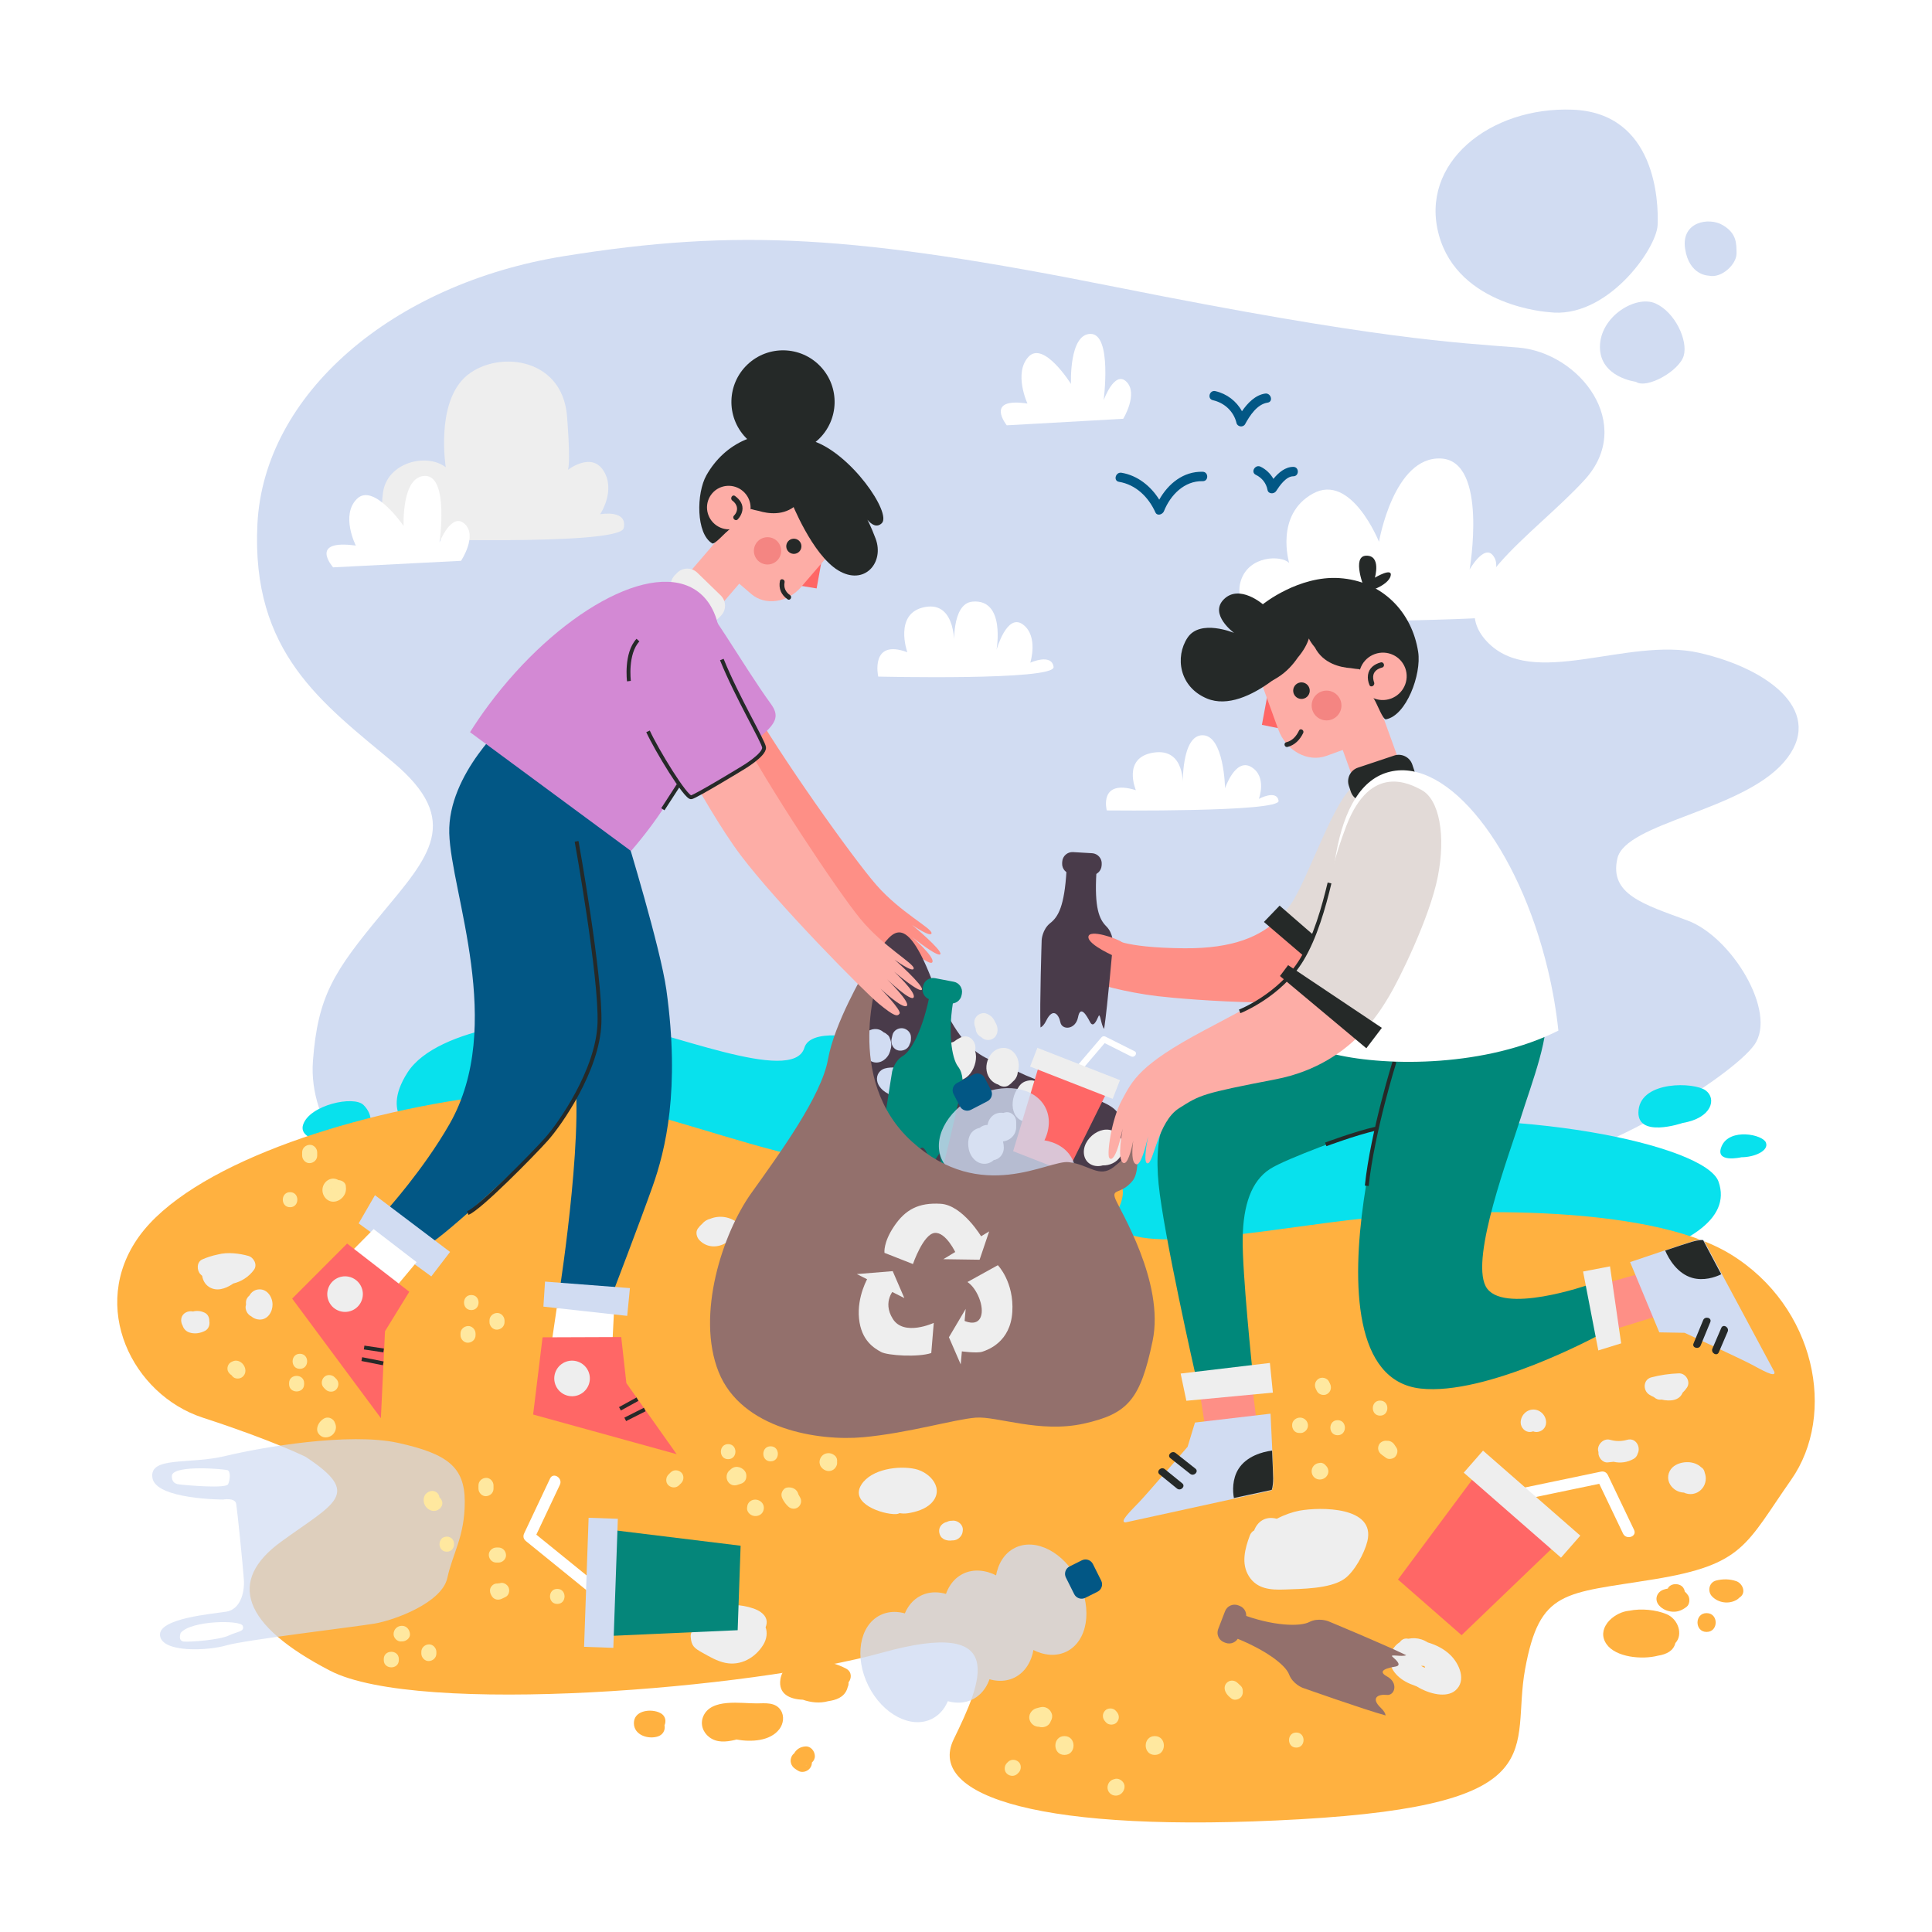 <?xml version="1.0" encoding="utf-8"?>
<!-- Generator: Adobe Illustrator 27.5.0, SVG Export Plug-In . SVG Version: 6.00 Build 0)  -->
<svg version="1.1" xmlns="http://www.w3.org/2000/svg" xmlns:xlink="http://www.w3.org/1999/xlink" x="0px" y="0px"
	 viewBox="0 0 500 500" style="enable-background:new 0 0 500 500;" xml:space="preserve">
<g id="BACKGROUND">
	<rect style="fill:#FFFFFF;" width="500" height="500"/>
</g>
<g id="OBJECTS">
	<g>
		<g>
			<g>
				<path style="fill:#D1DCF2;" d="M93.663,304.142c0,0-13.943-12.675-12.675-29.575c1.267-16.9,5.493-23.238,17.745-38.025
					c12.253-14.788,21.125-24.083,2.958-39.293c-18.168-15.21-36.758-28.308-35.068-61.686c1.69-33.378,34.645-62.108,79.431-69.291
					s75.206-5.493,142.807,8.028c67.601,13.52,87.881,14.365,103.936,15.633c16.055,1.268,30.42,19.858,17.323,34.223
					c-13.098,14.365-37.181,29.153-25.35,41.828c11.83,12.675,36.335-1.268,54.926,2.958c18.59,4.225,32.955,15.633,21.97,28.308
					c-10.985,12.675-40.983,15.633-43.095,24.928c-2.113,9.295,6.76,11.83,18.168,16.055c11.408,4.225,23.238,23.66,17.323,32.11
					c-5.915,8.45-41.406,29.998-53.658,29.153c-12.253-0.845-55.348,2.535-65.488,0c-10.14-2.535-74.853,1.514-87.881-7.183
					c-13.028-8.697-61.686-15.633-76.051-9.718C156.616,288.509,114.788,321.465,93.663,304.142z"/>
				<g>
					<path style="fill:#D1DCF2;" d="M400.824,80.778c0,0-23.379-1.408-28.449-19.999s13.238-33.237,34.645-32.392
						c21.407,0.845,22.252,23.66,21.97,29.857C428.709,64.441,415.753,82.75,400.824,80.778z"/>
					<path style="fill:#D1DCF2;" d="M423.358,98.805c0,0-9.295-1.127-9.295-9.013c0-7.887,9.295-13.52,14.365-11.267
						c5.07,2.253,8.45,9.577,7.323,13.52C434.624,95.988,426.174,100.776,423.358,98.805z"/>
					<path style="fill:#D1DCF2;" d="M442.229,71.342c0,0-5.07,0-6.126-6.971c-1.056-6.971,6.126-8.239,9.718-6.126
						c3.591,2.112,3.591,4.647,3.591,7.394S445.539,72.117,442.229,71.342z"/>
				</g>
			</g>
			<g>
				<path style="fill:#FFFFFF;" d="M333.646,145.703c0,0-3.803-12.464,6.126-17.957c9.929-5.493,17.111,12.464,17.111,12.464
					s3.803-22.182,16.055-21.548c12.253,0.634,7.394,28.73,7.394,28.73s3.591-6.338,5.915-3.803
					c2.324,2.535-0.211,6.549-0.211,6.549s8.028-3.803,10.14,0.211c2.113,4.014-2.957,7.816-7.816,9.084s-62.953,1.69-62.953,1.69
					s-6.337-4.648-4.225-10.985C323.294,143.801,331.533,143.59,333.646,145.703z"/>
				<path style="fill:#EEEEEE;" d="M115.367,120.93c0,0-2.627-16.139,4.908-23.245c7.535-7.106,25.248-5.741,26.475,10.075
					c1.227,15.816-0.131,14.086-0.131,14.086s6.351-5.168,9.581-0.001c3.23,5.167-0.893,11.245-0.893,11.245s7.224-1.33,6.098,3.599
					c-1.074,4.7-60.667,2.692-60.667,2.692s-2.7-4.024-1.624-11.883C100.188,119.64,110.407,117.122,115.367,120.93z"/>
				<path style="fill:#FFFFFF;" d="M265.904,104.438c0,0-3.662-7.887,0.282-12.112c3.943-4.225,10.985,7.042,10.985,7.042
					s-0.563-12.957,5.07-12.957s3.38,17.182,3.38,17.182s2.817-7.887,5.915-4.788c3.098,3.098-0.845,9.577-0.845,9.577l-30.139,1.69
					C260.552,110.072,254.637,102.748,265.904,104.438z"/>
				<path style="fill:#FFFFFF;" d="M92.089,141.196c0,0-4.022-7.887,0.309-12.112c4.331-4.225,12.066,7.042,12.066,7.042
					s-0.619-12.957,5.569-12.957c6.188,0,3.713,17.182,3.713,17.182s3.094-7.887,6.497-4.788c3.403,3.098-0.928,9.577-0.928,9.577
					l-33.105,1.69C86.211,146.829,79.713,139.506,92.089,141.196z"/>
				<path style="fill:#FFFFFF;" d="M293.964,204.497c0,0-3.644-8.482,4.616-9.729c8.261-1.247,7.532,8.732,7.532,8.732
					s-0.486-13.222,5.102-13.222c5.588,0,5.831,13.721,5.831,13.721s2.673-7.983,6.803-5.488c4.131,2.495,1.944,8.233,1.944,8.233
					s4.616-2.495,5.102,0.499s-44.463,2.495-44.463,2.495S284.246,201.503,293.964,204.497z"/>
				<path style="fill:#FFFFFF;" d="M234.814,168.797c0,0-3.645-10.205,4.616-11.706c8.261-1.501,7.532,10.505,7.532,10.505
					s-0.848-11.394,4.718-11.894c8.629-0.775,6.216,12.494,6.216,12.494s2.673-9.605,6.803-6.603
					c4.13,3.002,1.944,9.905,1.944,9.905s5.536-2.497,6.022,1.104c0.486,3.602-45.382,2.497-45.382,2.497
					S225.095,165.195,234.814,168.797z"/>
			</g>
			<g>
				<path style="fill:#025785;" d="M311.253,122.092c-5.001-0.132-8.897,3.072-11.242,7.217c-2.173-3.495-5.622-6.279-9.771-6.962
					c-1.533-0.252-2.193,2.094-0.647,2.348c4.378,0.72,7.654,3.97,9.412,7.891c0.48,1.069,1.885,0.561,2.226-0.291
					c1.676-4.195,5.281-7.892,10.022-7.767C312.821,124.569,312.82,122.134,311.253,122.092z"/>
				<path style="fill:#025785;" d="M328.054,104.204c1.545-0.23,0.888-2.577-0.647-2.348c-2.503,0.372-4.507,2.41-5.988,4.571
					c-1.407-2.603-3.923-4.531-6.885-5.205c-1.526-0.347-2.177,2-0.647,2.348c3.017,0.687,5.404,2.89,6.121,5.91
					c0.24,1.011,1.73,1.198,2.225,0.291C323.455,107.532,325.351,104.606,328.054,104.204z"/>
				<path style="fill:#025785;" d="M334.702,120.825c-2.059-0.005-3.8,1.461-5.146,3.102c-0.762-1.346-1.931-2.474-3.324-3.147
					c-1.405-0.679-2.641,1.42-1.229,2.103c1.597,0.773,2.713,2.173,3.032,3.92c0.2,1.096,1.703,1.101,2.226,0.291
					c0.908-1.407,2.592-3.838,4.441-3.833C336.269,123.264,336.271,120.829,334.702,120.825z"/>
			</g>
		</g>
		<g>
			<path style="fill:#08E1ED;" d="M108.028,293.157c0,0-10.14-3.803-2.535-15.633c7.605-11.83,37.18-15.21,51.968-13.098
				c14.788,2.113,47.743,16.478,50.701,6.76c2.958-9.718,43.201,4.83,61.738,11.921c18.538,7.091,37.55,13.851,79.378,8.359
				c41.828-5.492,92.106,4.648,95.486,14.365c3.38,9.718-8.028,16.759-28.097,21.9c-20.069,5.141-123.171,8.995-143.018,11.056
				C253.804,340.848,111.831,312.17,108.028,293.157z"/>
			<path style="fill:#08E1ED;" d="M435.469,290.622c0,0-12.253,4.225-11.408-3.38c0.845-7.605,14.365-7.183,17.323-5.07
				C444.342,284.284,443.074,289.354,435.469,290.622z"/>
			<path style="fill:#08E1ED;" d="M450.68,299.495c0,0-7.183,1.69-5.07-2.958c2.112-4.648,10.563-2.957,11.408-0.845
				C457.862,297.805,454.06,299.495,450.68,299.495z"/>
			<path style="fill:#08E1ED;" d="M89.86,296.115c0,0-13.098,0-11.408-5.07c1.69-5.07,13.098-7.605,15.633-5.07
				C96.621,288.509,97.63,293.157,89.86,296.115z"/>
		</g>
		<g>
			<g>
				<path style="fill:#FFB140;" d="M79.087,377.024c0,0-8.45-4.225-26.618-10.14c-18.168-5.915-29.575-28.73-16.478-46.898
					c13.098-18.168,53.236-31.688,89.571-36.335c36.335-4.648,72.671,20.28,110.696,19.013c38.026-1.267,59.573-3.802,53.236,10.14
					c-6.337,13.943,34.645,5.915,59.573,2.958c24.928-2.958,76.896-4.648,98.866,8.873c21.97,13.52,27.463,41.405,15.633,58.306
					c-11.83,16.9-12.253,21.97-35.49,25.773c-23.238,3.803-29.575,2.535-33.378,23.238c-3.802,20.703,8.45,35.068-58.306,38.87
					c-66.756,3.803-96.754-5.915-89.571-20.703c7.182-14.788,14.788-31.688-18.59-22.393
					c-33.378,9.295-119.991,16.478-142.807,4.648c-22.815-11.83-26.618-23.238-12.675-33.378
					C86.692,388.854,93.874,386.742,79.087,377.024z"/>
				<g>
					<path style="fill:#FFB140;" d="M195.871,440.834c-4.041,0.047-11.874-1.425-13.883,3.386c-0.82,1.963-0.095,4.09,1.57,5.354
						c1.98,1.503,4.338,1.243,6.635,0.726c0.131-0.029,0.242-0.076,0.357-0.119c3.91,0.711,8.779,0.414,11.14-2.667
						c1.052-1.373,1.356-3.406,0.36-4.926C200.671,440.481,198.068,440.809,195.871,440.834z"/>
					<path style="fill:#FFB140;" d="M218.983,431.844c-1.132-0.623-2.617-1.193-4.231-1.597c-4.491-1.429-11.913-1.001-12.776,4.301
						c-0.624,3.837,2.4,5.227,5.808,5.337c2.087,0.738,4.399,0.974,6.547,0.38c1.985-0.285,3.965-0.938,4.82-2.936
						c0.101-0.237,0.173-0.473,0.231-0.708c0.185-0.351,0.254-0.788,0.217-1.228C220.427,434.331,220.501,432.679,218.983,431.844z"
						/>
					<path style="fill:#FFB140;" d="M172.132,444.817c-0.244-0.885-0.885-1.382-1.701-1.701c-2.338-0.915-6.398-0.358-6.381,2.856
						c0.017,3.103,3.752,4.228,6.229,3.411c1.289-0.425,1.959-1.642,1.699-2.873C172.218,445.979,172.278,445.35,172.132,444.817z"
						/>
					<path style="fill:#FFB140;" d="M208.451,451.971c-1.269,0.085-2.319,0.706-2.917,1.788c-0.249,0.187-0.459,0.419-0.603,0.692
						c-0.645,1.221-0.263,2.581,0.874,3.332c0.226,0.15,0.453,0.299,0.679,0.449c1.014,0.67,2.439,0.282,3.141-0.627
						c0.352-0.456,0.499-0.958,0.493-1.458c0.484-0.429,0.8-1.029,0.768-1.74C210.831,453.159,209.813,451.88,208.451,451.971z
						 M209.436,454.407c0.081,0.097,0.148,0.191,0.207,0.285C209.577,454.595,209.512,454.499,209.436,454.407z M208.451,456.841
						c0.156-0.01,0.312-0.035,0.464-0.071C208.767,456.814,208.613,456.841,208.451,456.841z"/>
					<g>
						<path style="fill:#FFB140;" d="M431.261,417.725c-2.686-1.097-6.414-1.522-9.67-0.862c-0.023,0.002-0.05,0.001-0.073,0.004
							c-1.74,0.181-3.641,1.119-4.958,2.461c-0.087,0.087-0.164,0.179-0.245,0.27c-0.079,0.089-0.161,0.175-0.235,0.267
							c-0.066,0.082-0.122,0.168-0.182,0.253c-1.131,1.561-1.467,3.498-0.108,5.416c2.378,3.357,9.097,4.048,13.315,2.951
							c2.186-0.34,4.006-1.259,4.478-3.263C435.653,423.042,434.34,418.982,431.261,417.725z"/>
						<path style="fill:#FFB140;" d="M436.025,411.896c-0.108-0.664-0.461-1.272-1.121-1.621c-1.08-0.571-2.72-0.353-3.318,0.852
							c-0.397,0.07-0.783,0.167-1.132,0.297c-1.756,0.657-2.353,2.625-1.075,4.07c0.885,1.001,2.176,1.53,3.491,1.615
							c1.391,0.09,2.555-0.439,3.627-1.273c0.81-0.63,0.91-2.128,0.381-2.951C436.632,412.503,436.342,412.176,436.025,411.896z
							 M432.086,410.918c-0.127,0.052-0.251,0.116-0.372,0.184c-0.01,0.002-0.019,0.004-0.029,0.006
							C431.803,411.012,431.935,410.946,432.086,410.918z"/>
						<path style="fill:#FFB140;" d="M441.666,417.473c-3.134,0-3.139,4.87,0,4.87C444.8,422.344,444.805,417.473,441.666,417.473z"
							/>
						<path style="fill:#FFB140;" d="M449.354,409.206c-1.684-0.587-3.511-0.606-5.231-0.163c-1.829,0.472-2.296,2.761-1.075,4.07
							c1.647,1.766,4.483,2.132,6.525,0.842c0.209-0.132,0.386-0.289,0.54-0.46c0.106-0.072,0.216-0.138,0.315-0.22
							C451.956,412.026,450.916,409.75,449.354,409.206z"/>
					</g>
				</g>
			</g>
			<g>
				<path style="fill:#EEEEEE;" d="M236.817,380.165c-4.231-0.919-11.264-0.005-13.865,4.016c-3.203,4.951,5.491,7.775,8.867,7.668
					c0.395-0.012,0.739-0.102,1.034-0.247c0.623,0.118,1.311,0.144,2.121,0.02c2.056-0.314,4.48-1.034,5.989-2.544
					C244.62,385.419,240.819,381.035,236.817,380.165z"/>
				<path style="fill:#EEEEEE;" d="M248.856,394.741c-0.543-0.843-1.57-1.338-2.544-1.168c-0.016,0-0.029-0.006-0.045-0.006
					c-0.45,0.001-0.86,0.123-1.236,0.31c-1.094,0.239-2.035,1.196-1.982,2.377c0.028,0.63,0.235,1.283,0.713,1.722
					c0.508,0.466,1.043,0.629,1.722,0.713c0.278,0.035,0.567,0.015,0.857-0.026c0.109-0.003,0.218-0.007,0.327-0.01
					c1.225-0.037,2.322-1.074,2.46-2.241C249.25,395.851,249.189,395.257,248.856,394.741z"/>
				<path style="fill:#EEEEEE;" d="M197.535,425.667c0.896-1.454,1.118-3.186,0.598-4.518c0.572-1.342,0.397-2.779-1.313-3.983
					c-3.845-2.708-17.698-3.334-17.446,4.012c0.008,0.229,0.035,0.448,0.078,0.658c-0.463,0.389-0.756,0.986-0.695,1.805
					c0.173,2.359,0.966,2.92,2.962,4.04c1.884,1.057,3.811,2.206,5.95,2.658C191.682,431.186,195.442,429.064,197.535,425.667z"/>
				<path style="fill:#EEEEEE;" d="M369.515,425.061c-0.5-0.315-1.042-0.583-1.643-0.78c-1.09-0.356-2.268-0.403-3.382-0.179
					c-0.124-0.013-0.248-0.031-0.371-0.042c-0.796-0.074-1.443,0.349-1.874,0.947c-1.066,0.691-1.909,1.708-2.299,3.025
					c-1.08,3.648,1.947,6.476,5.005,7.753c0.483,0.202,1.06,0.431,1.691,0.656c3.359,2.061,7.711,2.982,9.975,1.081
					c3.024-2.541,1.04-6.978-1.264-9.208C373.698,426.713,371.671,425.712,369.515,425.061z M368.216,431.114
					c0.143,0.015,0.288,0.044,0.432,0.074c0.066,0.137,0.128,0.275,0.187,0.416c-0.365-0.069-0.719-0.242-1.031-0.494
					C367.941,431.111,368.078,431.101,368.216,431.114z"/>
				<path style="fill:#EEEEEE;" d="M336.296,390.959c-1.696,0.31-3.833,1.039-5.863,2.097c-2.958-0.793-5.007,0.756-5.86,3.016
					c-0.477,0.265-0.885,0.688-1.12,1.318c-1.263,3.389-2.313,7.285-0.208,10.586c2.087,3.272,5.621,3.53,9.202,3.39
					c4.385-0.171,11.631-0.158,15.362-2.678c2.691-1.818,5.326-6.749,6.068-9.82C356.057,389.845,341.674,389.975,336.296,390.959z"
					/>
				<path style="fill:#EEEEEE;" d="M417.583,378.306c1.728,0.402,3.559,0.187,5.237-0.77c0.539-0.307,0.87-0.809,1.026-1.366
					c0.833-1.637-0.453-4.192-2.753-3.546c-1.491,0.419-2.913,0.415-4.403-0.008c-1.853-0.525-3.621,1.569-3.001,3.2
					c-0.006,0.073-0.022,0.141-0.022,0.216c0,1.206,1.119,2.579,2.435,2.435C416.595,378.414,417.089,378.36,417.583,378.306z"/>
				<path style="fill:#EEEEEE;" d="M440.64,385.083c0.849-1.129,1.041-2.62,0.554-3.919c-0.092-0.499-0.311-0.967-0.662-1.247
					c-0.098-0.078-0.2-0.145-0.3-0.216c-0.867-0.825-2.075-1.234-3.277-1.292c-1.388-0.067-3.082,0.368-4.108,1.343
					c-1.22,1.159-1.505,2.997-0.615,4.452c0.77,1.26,2.127,2.027,3.561,2.076c0.161,0.076,0.324,0.147,0.491,0.201
					C437.912,387.002,439.623,386.436,440.64,385.083z"/>
				<path style="fill:#EEEEEE;" d="M396.846,364.786c-1.822-0.003-3.307,1.581-3.296,3.375c0.008,1.274,1.115,2.495,2.435,2.435
					c0.275-0.012,0.538-0.075,0.788-0.165c0.289,0.124,0.601,0.188,0.923,0.174c1.337-0.06,2.413-1.07,2.435-2.435
					C400.161,366.375,398.658,364.789,396.846,364.786z"/>
				<path style="fill:#EEEEEE;" d="M191.081,316.609c-2.161-1.789-4.918-2.138-7.267-1.193c-0.802,0.201-1.523,0.624-2.057,1.268
					c-0.423,0.372-0.817,0.795-1.165,1.28c-0.638,0.889-0.31,2.213,0.381,2.951c1.953,2.086,4.887,2.092,7.116,0.593
					c0.861-0.217,1.703-0.56,2.5-1.074C191.794,319.657,192.351,317.66,191.081,316.609z"/>
				<path style="fill:#EEEEEE;" d="M64.283,325.032c-2.189-0.62-5.361-1.064-7.911-0.368c-1.545,0.31-3.005,0.818-4.015,1.27
					c-1.49,0.666-1.469,2.794-0.493,3.825c0.148,0.156,0.307,0.291,0.462,0.433c0.168,1.152,0.77,2.229,1.785,2.874
					c1.958,1.244,4.228,0.448,6.001-0.711c0.079-0.051,0.138-0.111,0.208-0.167c2.108-0.499,4.069-1.716,5.419-3.579
					C66.684,327.305,65.673,325.426,64.283,325.032z"/>
				<path style="fill:#EEEEEE;" d="M53.009,339.747c-0.995-0.492-2.083-0.595-3.069-0.333c-1.24-0.274-2.691,0.376-2.993,1.701
					c-0.151,0.662-0.025,1.385,0.321,1.964c0.233,0.786,0.861,1.46,1.69,1.746c1.365,0.471,2.825,0.244,4.087-0.399
					c0.956-0.487,1.298-1.549,1.129-2.52C54.201,341.039,53.837,340.157,53.009,339.747z"/>
				<path style="fill:#EEEEEE;" d="M426.794,360.906c0.347,0.231,0.77,0.454,1.233,0.658c0.531,0.493,1.233,0.772,1.931,0.641
					c2.229,0.515,4.667,0.307,5.496-1.776c0.428-0.394,0.814-0.844,1.142-1.344c1.004-1.528-0.31-3.728-2.103-3.664
					c-2.403,0.085-4.791,0.427-7.118,1.034C425.251,357.01,425.107,359.785,426.794,360.906z"/>
				<path style="fill:#EEEEEE;" d="M66.779,333.715c-0.979,0.132-1.758,0.724-2.213,1.549c-0.551,0.437-0.918,1.089-0.915,1.862
					c0.001,0.172,0.01,0.347,0.019,0.521c-0.076,0.233-0.125,0.479-0.113,0.75c0.04,0.898,0.605,1.852,1.44,2.249
					c0.598,0.513,1.347,0.833,2.158,0.858c2.149,0.065,3.416-2.017,3.379-3.949C70.494,335.519,69.01,333.415,66.779,333.715z
					 M68.981,336.656C68.941,336.512,68.958,336.557,68.981,336.656L68.981,336.656z"/>
			</g>
			<g>
				<g>
					<path style="fill:#FFFFFF;" d="M142.353,382.643c-2.226,4.714-4.452,9.428-6.677,14.142c-0.381,0.806-0.231,1.51,0.468,2.077
						c5.648,4.581,11.297,9.163,16.945,13.744c1.505,1.221,3.097-1.339,1.609-2.545c-5.299-4.298-10.598-8.596-15.897-12.894
						c2.033-4.305,4.065-8.609,6.098-12.914C145.717,382.519,143.179,380.894,142.353,382.643z"/>
					<polygon style="fill:#05867A;" points="191.671,400.032 157.221,395.812 156.26,423.438 190.91,421.895 					"/>
					
						<rect x="138.941" y="405.691" transform="matrix(0.035 -0.999 0.999 0.035 -258.988 550.8)" style="fill:#D1DCF2;" width="33.432" height="7.574"/>
				</g>
				<g>
					<path style="fill:#FFFFFF;" d="M422.896,395.934c-2.248-4.703-4.496-9.406-6.744-14.11c-0.384-0.804-1.025-1.133-1.906-0.949
						c-7.12,1.484-14.239,2.969-21.359,4.453c-1.897,0.395-0.919,3.246,0.957,2.855c6.679-1.393,13.359-2.785,20.038-4.178
						c2.053,4.295,4.106,8.59,6.159,12.885C420.867,398.621,423.73,397.679,422.896,395.934z"/>
					<polygon style="fill:#FF6766;" points="378.261,423.181 403.295,399.141 382.486,380.944 361.793,408.78 					"/>
					
						<rect x="376.973" y="385.508" transform="matrix(0.753 0.658 -0.658 0.753 353.606 -162.914)" style="fill:#EEEEEE;" width="33.432" height="7.574"/>
				</g>
				<path style="opacity:0.7;fill:#D1DCF2;" d="M103.099,373.433c-12.675-2.817-35.49,1.127-44.786,3.38s-19.717,0-18.872,5.633
					c0.845,5.633,18.308,5.633,18.308,5.633s3.098-0.563,3.38,1.127c0.282,1.69,1.69,15.492,1.972,19.435
					c0.282,3.943-1.127,7.887-4.507,8.45c-3.38,0.563-17.745,1.69-17.182,6.197c0.563,4.507,12.393,3.943,17.182,2.535
					c4.788-1.408,33.237-4.788,38.307-5.633c5.07-0.845,17.464-5.352,18.872-11.83c1.408-6.478,4.507-10.703,4.507-19.717
					C120.281,379.63,115.774,376.25,103.099,373.433z M59.018,384.136c-0.563,1.127-10.703,0.282-12.816,0
					c-2.112-0.282-1.69-2.394-1.69-2.394c0.845-2.676,13.52-1.549,14.365-1.267C59.722,380.756,59.581,383.01,59.018,384.136z
					 M59.158,423.288c-2.394,1.127-9.858,1.69-11.548,1.549c-1.69-0.141-0.845-2.253-0.845-2.253
					c2.676-3.239,15.492-3.38,16.055-1.831C63.383,422.303,61.553,422.162,59.158,423.288z"/>
				<g>
					<g style="opacity:0.8;">
						
							<ellipse transform="matrix(0.894 -0.447 0.447 0.894 -161.179 158.983)" style="fill:#D1DCF2;" cx="256.096" cy="420.829" rx="10.879" ry="14.999"/>
						
							<ellipse transform="matrix(0.894 -0.447 0.447 0.894 -156.743 164.302)" style="fill:#D1DCF2;" cx="269.574" cy="414.089" rx="10.879" ry="14.999"/>
						
							<ellipse transform="matrix(0.894 -0.447 0.447 0.894 -168.231 150.537)" style="fill:#D1DCF2;" cx="234.682" cy="431.538" rx="10.879" ry="14.999"/>
						<path style="fill:#D1DCF2;" d="M251.72,439.788c-5.374,2.688-12.734-1.14-16.439-8.549s-2.352-15.594,3.022-18.281
							c5.374-2.688,12.734,1.14,16.439,8.549C258.447,428.915,257.094,437.1,251.72,439.788z"/>
					</g>
					<path style="fill:#025785;" d="M278.001,412.559l-2.147-4.294c-0.529-1.058-0.1-2.344,0.958-2.873l3.16-1.58
						c1.058-0.529,2.344-0.1,2.873,0.958l2.147,4.294c0.529,1.058,0.1,2.344-0.957,2.873l-3.16,1.58
						C279.816,414.046,278.53,413.617,278.001,412.559z"/>
				</g>
				<g>
					<g>
						<g>
							<path style="fill:#93706C;" d="M320.831,415.604c1.356,0.521,2.04,2.058,1.518,3.414l-1.777,4.623
								c-0.521,1.356-2.058,2.04-3.414,1.518l-0.374-0.144c-1.356-0.521-2.04-2.058-1.518-3.414l1.777-4.622
								c0.521-1.356,2.058-2.04,3.414-1.518L320.831,415.604z"/>
						</g>
						<path style="fill:#93706C;" d="M318.94,423.576c8.571,3.294,13.752,7.308,14.674,9.771c0.922,2.462,3.482,3.446,3.482,3.446
							s16.059,5.686,21.501,7.161c-0.062-0.506-0.393-1.146-1.231-1.948c-2.776-2.656-0.629-3.599,1.512-3.361
							c2.141,0.238,3.074-3.16,0.112-4.767c-2.962-1.607,0.503-2.279,2.147-2.569c1.644-0.29,0.47-1.476-0.748-2.529
							c-0.917-0.793,2.413,0.1,3.542-0.415c-5.533-2.714-20.211-8.808-20.211-8.808s-2.561-0.984-4.894,0.227
							c-2.333,1.211-9.372,1.12-17.943-2.174"/>
					</g>
				</g>
			</g>
			<g>
				<path style="fill:#FFE89F;" d="M275.481,449.302c-3.134,0-3.139,4.871,0,4.871C278.615,454.172,278.62,449.302,275.481,449.302z
					"/>
				<path style="fill:#FFE89F;" d="M272.208,443.541c-0.41-1.268-1.675-2.047-2.996-1.701c-0.349,0.091-0.698,0.183-1.047,0.274
					c-1.221,0.358-2.111,1.73-1.701,2.996c0.349,1.078,1.317,1.795,2.41,1.775c1.049,0.36,2.377-0.077,2.905-1.075
					c0.066-0.126,0.116-0.254,0.16-0.384C272.282,444.865,272.415,444.179,272.208,443.541z"/>
				<path style="fill:#FFE89F;" d="M298.86,449.302c-3.134,0-3.139,4.871,0,4.871C301.993,454.172,301.999,449.302,298.86,449.302z"
					/>
				<path style="fill:#FFE89F;" d="M288.999,445.766c0.748-0.815,0.725-1.941,0-2.755c-0.088-0.099-0.176-0.198-0.264-0.297
					c-0.68-0.763-2.072-0.745-2.755,0c-0.748,0.815-0.725,1.941,0,2.755c0.088,0.099,0.176,0.198,0.264,0.297
					C286.924,446.529,288.315,446.511,288.999,445.766z"/>
				<path style="fill:#FFE89F;" d="M288.322,460.456c-0.191,0.047-0.382,0.11-0.568,0.208c-1.059,0.557-1.447,1.983-0.848,3.002
					c0.658,1.119,2.177,1.371,3.188,0.589c0.866-0.669,1.284-1.995,0.606-2.958C290.173,460.548,289.195,460.1,288.322,460.456z"/>
				<path style="fill:#FFE89F;" d="M260.865,455.993c-0.094,0.094-0.188,0.188-0.282,0.282c-0.722,0.722-0.775,2.043,0,2.755
					c0.778,0.714,1.985,0.77,2.755,0c0.094-0.094,0.188-0.188,0.282-0.282c0.722-0.722,0.775-2.043,0-2.755
					C262.842,455.279,261.635,455.223,260.865,455.993z"/>
				<path style="fill:#FFE89F;" d="M321.081,436.276c-0.283-0.26-0.566-0.519-0.849-0.779c-0.72-0.66-1.773-0.759-2.558-0.152
					c-0.808,0.624-0.922,1.621-0.502,2.513c0.35,0.743,0.91,1.265,1.554,1.75c0.817,0.616,2.213,0.157,2.665-0.699
					c0.213-0.403,0.281-0.799,0.237-1.172C321.667,437.205,321.506,436.666,321.081,436.276z"/>
				<path style="fill:#FFE89F;" d="M335.477,448.38c-2.507,0-2.511,3.896,0,3.896C337.984,452.277,337.988,448.38,335.477,448.38z"
					/>
				<path style="fill:#FFE89F;" d="M361.384,374.639c-0.18-0.267-0.359-0.533-0.539-0.8c-0.421-0.625-1.174-1.031-1.912-0.96
					c-0.772-0.121-1.67,0.285-2.022,0.952c-0.535,1.012-0.183,2.023,0.699,2.665c0.369,0.269,0.739,0.538,1.108,0.808
					c0.665,0.485,1.821,0.283,2.361-0.305C361.64,376.389,361.878,375.372,361.384,374.639z"/>
				<path style="fill:#FFE89F;" d="M344.201,358.084c-0.094-0.188-0.188-0.376-0.282-0.563c-0.457-0.914-1.821-1.243-2.666-0.699
					c-0.934,0.602-1.188,1.688-0.699,2.666c0.094,0.188,0.188,0.375,0.282,0.563c0.457,0.914,1.821,1.243,2.665,0.699
					C344.436,360.148,344.689,359.061,344.201,358.084z"/>
				<path style="fill:#FFE89F;" d="M346.18,367.541c-2.507,0-2.511,3.897,0,3.897C348.687,371.438,348.691,367.541,346.18,367.541z"
					/>
				<path style="fill:#FFE89F;" d="M129.335,409.733c-0.013,0.005-0.05,0.016-0.094,0.028c-0.167-0.007-0.331,0.013-0.493,0.049
					c-0.341-0.008-0.663,0.04-0.999,0.237c-0.404,0.237-0.79,0.7-0.895,1.164c-0.12,0.529-0.001,1.193,0.325,1.693
					c0.057,0.116,0.125,0.23,0.21,0.34c0.62,0.803,1.626,0.931,2.513,0.502c0.311-0.151,0.623-0.301,0.934-0.452
					c0.872-0.421,1.147-1.604,0.797-2.433C131.281,410.025,130.254,409.405,129.335,409.733z"/>
				<path style="fill:#FFE89F;" d="M128.449,404.393c0.188,0,0.376,0,0.563,0c1.019,0,1.995-0.896,1.948-1.948
					c-0.047-1.056-0.856-1.948-1.948-1.948c-0.188,0-0.376,0-0.563,0c-1.019,0-1.995,0.896-1.948,1.948
					C126.548,403.5,127.357,404.393,128.449,404.393z"/>
				<path style="fill:#FFE89F;" d="M144.223,411.2c-2.507,0-2.511,3.896,0,3.896C146.73,415.096,146.734,411.2,144.223,411.2z"/>
				<path style="fill:#FFE89F;" d="M189.914,379.756c-0.348,0.135-0.67,0.35-0.922,0.621c-1.055,0.699-1.254,2.233-0.49,3.222
					c0.53,0.686,1.361,0.964,2.205,0.73c0.355-0.098,0.705-0.227,1.056-0.341c1.096-0.353,1.517-1.312,1.361-2.396
					C192.925,380.217,191.189,379.263,189.914,379.756z"/>
				<path style="fill:#FFE89F;" d="M188.445,373.738c-2.507,0-2.511,3.896,0,3.896C190.952,377.634,190.956,373.738,188.445,373.738
					z"/>
				<path style="fill:#FFE89F;" d="M173.547,381.069c-0.188,0.188-0.376,0.376-0.563,0.563c-0.722,0.722-0.775,2.043,0,2.755
					c0.778,0.714,1.985,0.77,2.755,0c0.188-0.188,0.376-0.376,0.563-0.563c0.722-0.722,0.775-2.043,0-2.755
					C175.525,380.355,174.317,380.299,173.547,381.069z"/>
				<path style="fill:#FFE89F;" d="M206.635,386.775c-0.005-0.022-0.005-0.044-0.011-0.066c-0.375-1.368-1.648-1.954-2.969-1.724
					c-0.581,0.101-1.046,0.616-1.262,1.128c-0.255,0.603-0.178,1.154,0.098,1.734c0.365,0.767,0.898,1.471,1.519,2.05
					c0.715,0.665,1.777,0.756,2.558,0.152c0.765-0.591,0.988-1.662,0.502-2.513C206.924,387.282,206.78,387.029,206.635,386.775z"/>
				<path style="fill:#FFE89F;" d="M193.921,388.73c-0.326,0.326-0.508,0.775-0.546,1.234c-0.093,0.441-0.042,0.91,0.218,1.329
					c1.049,1.692,3.791,1.306,4.07-0.772C197.939,388.466,195.352,387.301,193.921,388.73z"/>
				<path style="fill:#FFE89F;" d="M199.43,374.301c-2.507,0-2.511,3.896,0,3.896C201.937,378.198,201.941,374.301,199.43,374.301z"
					/>
				<path style="fill:#FFE89F;" d="M216.101,376.755c-0.658-0.585-1.446-0.81-2.308-0.596c-0.905,0.225-1.557,1.036-1.678,1.935
					c-0.047,0.347-0.006,0.681,0.101,0.987c0.044,0.156,0.104,0.309,0.197,0.454c0.078,0.121,0.172,0.231,0.273,0.333
					c0.723,0.812,1.977,1.158,2.985,0.477c0.622-0.42,1.078-1.239,0.963-2.005C216.713,377.766,216.565,377.168,216.101,376.755z"/>
				<path style="fill:#FFE89F;" d="M74.815,357.961c0,0.087,0,0.174,0,0.262c0,2.507,3.896,2.511,3.896,0c0-0.087,0-0.174,0-0.262
					C78.711,355.454,74.815,355.45,74.815,357.961z"/>
				<path style="fill:#FFE89F;" d="M77.608,350.359c-2.507,0-2.511,3.896,0,3.896C80.115,354.256,80.119,350.359,77.608,350.359z"/>
				<path style="fill:#FFE89F;" d="M60.288,352.29c-0.49,0.202-0.885,0.419-1.164,0.895c-0.244,0.418-0.348,1.033-0.196,1.501
					c0.153,0.473,0.528,0.932,0.993,1.208c0.255,0.4,0.638,0.715,1.102,0.821c1.054,0.24,2.077-0.317,2.396-1.361
					C63.951,353.623,62.103,351.54,60.288,352.29z"/>
				<path style="fill:#FFE89F;" d="M86.591,356.423c-0.722-0.722-2.043-0.775-2.755,0c-0.714,0.778-0.77,1.985,0,2.755
					c0.141,0.141,0.282,0.282,0.423,0.423c0.722,0.722,2.043,0.775,2.755,0c0.714-0.778,0.77-1.985,0-2.755
					C86.872,356.704,86.731,356.563,86.591,356.423z"/>
				<path style="fill:#FFE89F;" d="M87.6,305.418c-0.012-0.007-0.021-0.017-0.034-0.025c-1.86-1.087-3.984,0.382-4.113,2.388
					c-0.114,1.773,1.327,3.437,3.159,3.191c0.916-0.123,1.684-0.603,2.245-1.33c0.654-0.846,0.779-1.764,0.628-2.8
					C89.365,306.006,88.436,305.43,87.6,305.418z M85.7,307.517c0.003,0.118,0.011,0.238,0.029,0.361
					C85.682,307.758,85.675,307.637,85.7,307.517z"/>
				<path style="fill:#FFE89F;" d="M75.073,308.531c-2.507,0-2.511,3.896,0,3.896C77.58,312.428,77.584,308.531,75.073,308.531z"/>
				<path style="fill:#FFE89F;" d="M82.091,298.227c0-1.019-0.896-1.995-1.948-1.948c-1.056,0.047-1.948,0.856-1.948,1.948
					c0,0.282,0,0.563,0,0.845c0,1.019,0.896,1.995,1.948,1.948c1.055-0.047,1.948-0.856,1.948-1.948
					C82.091,298.79,82.091,298.509,82.091,298.227z"/>
				<path style="fill:#FFE89F;" d="M121.126,343.177c-1.056,0.047-1.948,0.856-1.948,1.948c0,0.141,0,0.282,0,0.422
					c0,1.019,0.896,1.995,1.948,1.948c1.056-0.047,1.948-0.856,1.948-1.948c0-0.141,0-0.282,0-0.422
					C123.074,344.106,122.178,343.13,121.126,343.177z"/>
				<path style="fill:#FFE89F;" d="M128.625,339.797c-1.055,0.047-1.948,0.856-1.948,1.948c0,0.141,0,0.282,0,0.423
					c0,1.019,0.896,1.995,1.948,1.948c1.056-0.047,1.948-0.856,1.948-1.948c0-0.141,0-0.282,0-0.423
					C130.574,340.726,129.677,339.75,128.625,339.797z"/>
				<path style="fill:#FFE89F;" d="M121.971,335.149c-2.507,0-2.511,3.896,0,3.896C124.478,339.046,124.482,335.149,121.971,335.149
					z"/>
				<path style="fill:#FFE89F;" d="M86.489,367.827c-0.571-0.886-1.725-1.251-2.665-0.699c-0.837,0.491-1.496,1.32-1.699,2.28
					c-0.198,0.936,0.159,1.65,0.895,2.2c0.926,0.691,2.356,0.403,3.131-0.38c0.787-0.796,1.044-1.977,0.525-2.981
					C86.632,368.101,86.575,367.959,86.489,367.827z"/>
				<path style="fill:#FFE89F;" d="M114.398,388.505c-0.139-0.43-0.371-0.753-0.665-0.982c-0.061-0.437-0.243-0.852-0.54-1.125
					c-0.853-0.783-1.897-0.676-2.755,0c-0.963,0.759-0.996,2.258-0.421,3.249c0.583,1.005,1.87,1.689,3.021,1.254
					C113.988,390.543,114.743,389.57,114.398,388.505z"/>
				<path style="fill:#FFE89F;" d="M127.722,385.263c0-0.282,0-0.563,0-0.845c0-1.019-0.896-1.995-1.948-1.948
					c-1.056,0.047-1.948,0.856-1.948,1.948c0,0.282,0,0.563,0,0.845c0,1.019,0.896,1.995,1.948,1.948
					C126.829,387.164,127.722,386.355,127.722,385.263z"/>
				<path style="fill:#FFE89F;" d="M115.633,397.68c-2.507,0-2.511,3.896,0,3.896C118.14,401.576,118.145,397.68,115.633,397.68z"/>
				<path style="fill:#FFE89F;" d="M99.32,429.364c0,0.087,0,0.174,0,0.262c0,2.507,3.896,2.511,3.896,0c0-0.087,0-0.174,0-0.262
					C103.216,426.857,99.32,426.853,99.32,429.364z"/>
				<path style="fill:#FFE89F;" d="M110.986,425.565c-1.055,0.047-1.948,0.856-1.948,1.948c0,0.141,0,0.282,0,0.423
					c0,1.019,0.896,1.995,1.948,1.948c1.056-0.047,1.948-0.856,1.948-1.948c0-0.141,0-0.282,0-0.423
					C112.934,426.494,112.038,425.518,110.986,425.565z"/>
				<path style="fill:#FFE89F;" d="M103.973,420.757c-1.178,0.02-2.086,0.936-2.115,2.108c-0.025,1.02,0.914,1.994,1.948,1.948
					c0.061-0.003,0.118-0.016,0.178-0.024c0.056,0.003,0.109,0.014,0.167,0.012c0.971-0.043,2.053-0.862,1.948-1.948
					C105.989,421.71,105.209,420.736,103.973,420.757z"/>
				<path style="fill:#FFE89F;" d="M336.435,366.875c-0.897,0.002-1.808,0.62-1.99,1.533c-0.199,0.996,0.284,2.151,1.361,2.396
					c0.151,0.035,0.309,0.045,0.468,0.044c0.263,0.044,0.535,0.033,0.798-0.052c1.005-0.325,1.65-1.344,1.361-2.396
					C338.183,367.492,337.379,366.873,336.435,366.875z"/>
				<path style="fill:#FFE89F;" d="M343.161,379.328c-0.351-0.47-0.878-0.799-1.5-0.747c-0.835,0.071-1.498,0.39-1.932,1.128
					c-0.469,0.796-0.325,1.911,0.328,2.564c1.173,1.174,3.24,0.6,3.664-1C343.902,380.589,343.666,379.817,343.161,379.328z"/>
				<path style="fill:#FFE89F;" d="M357.165,362.471c-2.507,0-2.511,3.897,0,3.897C359.672,366.368,359.676,362.471,357.165,362.471
					z"/>
			</g>
		</g>
		<g>
			<g>
				<g>
					<path style="fill:#FE8F86;" d="M169.419,172.046c0,0,16.002,29.225,25.975,41.591c9.973,12.366,32.926,34.185,36.97,37.297
						c4.044,3.113,4.893,3.227,5.429,2.364c0.536-0.862-5.149-6.31-5.149-6.31s5.826,5.152,6.925,4.272
						c1.099-0.88-5.294-6.728-5.294-6.728s6.526,5.852,7.044,4.427c0.519-1.426-5.277-6.456-5.277-6.456s6.794,5.421,7.326,4.418
						c0.532-1.003-7.283-7.519-7.283-7.519s4.897,3.368,4.998,2.096c0.101-1.271-8.061-5.381-14.2-12.373
						c-6.139-6.992-25.162-33.726-33.372-48.261C185.301,166.33,169.419,172.046,169.419,172.046z"/>
					<path style="fill:#D389D4;" d="M167.524,177.848c0.147,0.281,11.01,17.3,11.01,17.3s2.354,4.258,3.195,4.126
						c0.841-0.132,12.131-6.03,15.73-9.208c3.598-3.179,4.155-5,2.01-7.945c-7.011-9.629-17.067-27.389-20.512-29.394
						C175.511,150.722,158.414,160.488,167.524,177.848z"/>
				</g>
				<g>
					<path style="fill:#493B4A;" d="M223.513,257.667c0,0,0-8.908,3.239-11.302c3.239-2.394,6.443-13.309,14.365,7.077
						c8.355,21.5,13.802,19.717,22.674,24.083c8.873,4.366,22.252,6.338,25.209,10.14c2.957,3.802,5.915,7.464,3.662,12.675
						c-2.253,5.211-14.647,7.887-16.337,6.056c-1.69-1.831-17.323,2.113-24.646,2.394c-7.323,0.282-28.167-20.421-28.449-24.646
						C222.949,279.918,222.809,259.638,223.513,257.667z"/>
					<g>
						<g>
							<g>
								<path style="fill:#D1DCF2;" d="M230.087,272.75c0.181-0.383,0.313-0.783,0.399-1.189c0.012-0.037,0.031-0.07,0.041-0.108
									c0.279-1.096,0.108-1.986-0.337-3.007c-0.139-0.319-0.378-0.571-0.667-0.766c-0.256-0.245-0.551-0.431-0.869-0.544
									c-0.16-0.148-0.335-0.281-0.529-0.396c-1.505-0.887-3.393-0.334-4.419,0.994c-1.053,1.363-0.875,3.132-0.137,4.595
									c0.128,0.253,0.292,0.482,0.472,0.697c0.333,0.712,0.818,1.329,1.506,1.665C227.306,275.55,229.299,274.42,230.087,272.75z
									 M225.841,270.507c0.016,0.051,0.036,0.101,0.055,0.152c-0.003,0-0.005-0.001-0.008-0.001
									C225.872,270.607,225.85,270.557,225.841,270.507z"/>
								<path style="fill:#D1DCF2;" d="M232.449,271.847c1.211,0.276,2.632-0.35,2.97-1.627c0.185-0.338,0.304-0.721,0.317-1.145
									c0.006-0.189,0.012-0.378,0.018-0.567c0.039-1.212-0.957-2.237-2.112-2.392c-1.142-0.154-2.405,0.557-2.672,1.744
									c-0.074,0.33-0.148,0.66-0.223,0.991C230.47,270.091,231.125,271.545,232.449,271.847z"/>
								<path style="fill:#D1DCF2;" d="M235.357,278.359c-0.014-0.022-0.033-0.04-0.048-0.062c-0.622-1.373-2.062-2.274-3.661-2.046
									c-0.061,0.009-0.12,0.025-0.18,0.037c-0.349-0.023-0.7-0.029-1.049-0.004c-0.976,0.072-1.937,0.233-2.662,0.958
									c-1.055,1.055-0.996,2.643-0.223,3.822c0.531,0.81,1.324,1.489,2.222,1.934c1.089,1.058,2.833,1.377,4.249,0.617
									C235.91,282.591,236.52,280.182,235.357,278.359z"/>
							</g>
							<g>
								<path style="fill:#EEEEEE;" d="M262.988,290.264c-0.001-1.274-1.12-2.494-2.435-2.435c-0.303,0.014-0.594,0.083-0.864,0.19
									c-0.463-0.067-0.939-0.062-1.402,0.039c-1.498,0.326-2.477,1.623-2.702,3.055c-0.77,0.011-1.488,0.294-2.052,0.783
									c-0.125,0.026-0.251,0.056-0.379,0.095c-2.434,0.754-2.893,3.263-2.427,5.459c0.464,2.188,2.374,4.169,4.772,3.665
									c0.68-0.143,1.228-0.464,1.676-0.882c0.153-0.027,0.305-0.05,0.459-0.1c1.323-0.431,2.156-1.708,2.155-3.078
									c0-0.503-0.075-1.073-0.214-1.657c0.261-0.027,0.522-0.08,0.78-0.166c0.942-0.316,1.741-0.949,2.216-1.826
									c0.142-0.262,0.235-0.534,0.299-0.812c0.069-0.222,0.117-0.454,0.117-0.703c0-0.083,0-0.167,0-0.25
									C263.006,291.183,262.988,290.72,262.988,290.264z"/>
								<path style="fill:#EEEEEE;" d="M256.523,272.759c-1.112,1.381-1.572,3.365-1.012,5.078c0.453,1.386,1.494,2.442,2.829,2.844
									c0.77,0.582,1.874,0.763,2.708,0.195c0.367-0.25,0.7-0.552,1-0.887c0.685-0.547,1.178-1.321,1.315-2.24
									c0.005-0.037,0.002-0.075,0.006-0.112c0.602-1.919,0.323-4.092-1.26-5.518C260.415,270.592,257.89,271.061,256.523,272.759z
									"/>
								<path style="fill:#EEEEEE;" d="M252.358,271.966c0.189-0.851,0.098-1.732-0.462-2.577c-0.764-1.154-2.094-1.487-3.332-0.874
									c-0.604,0.299-1.188,0.665-1.719,1.086c-3.302,0.964-6.211,4.433-3.398,7.247c0.476,0.476,0.988,0.743,1.514,0.865
									c0.305,0.516,0.716,0.962,1.243,1.288C250.042,281.372,253.55,275.624,252.358,271.966z"/>
								<path style="fill:#EEEEEE;" d="M269.911,283.194c-0.004-0.029-0.007-0.057-0.011-0.085
									c-0.324-2.371-1.707-4.219-4.484-3.264c-0.908,0.312-1.538,0.966-1.976,1.764c-0.121,0.154-0.237,0.313-0.339,0.483
									c-1.084,1.815-1.467,4.367-0.449,6.294c0.561,1.062,1.519,1.712,2.555,1.89c0.31,0.191,0.637,0.367,0.997,0.508
									c1.225,0.481,2.673-0.528,2.996-1.701c0.116-0.422,0.106-0.816,0.016-1.18C269.845,286.549,270.108,284.765,269.911,283.194
									z"/>
								<path style="fill:#EEEEEE;" d="M252.507,266.19c0.011,0.421,0.123,0.85,0.368,1.255c0.253,0.418,0.638,0.747,1.079,0.957
									c0.017,0.017,0.03,0.037,0.047,0.055c0.688,0.699,1.773,0.878,2.66,0.504c0.93-0.392,1.429-1.235,1.497-2.226
									c0.054-0.797-0.177-1.58-0.614-2.196c-0.429-1.107-1.205-1.837-2.33-2.242c-0.8-0.288-1.792,0.048-2.369,0.626
									c-0.631,0.631-0.829,1.515-0.626,2.369C252.292,265.599,252.39,265.898,252.507,266.19z"/>
								<path style="fill:#EEEEEE;" d="M289.259,293.495c-3.524-3.336-9.589,1.196-8.674,5.522c0.478,2.261,2.73,3.196,4.796,2.589
									c1.821,0.056,3.654-0.78,4.625-2.377C291.127,297.387,290.833,294.985,289.259,293.495z"/>
							</g>
							<g>
								<g>
									<g>
										<path style="fill:#00887A;" d="M248.857,257.56c-0.273,1.427-1.664,2.372-3.091,2.099l-4.864-0.93
											c-1.427-0.273-2.372-1.664-2.099-3.091l0.075-0.393c0.273-1.427,1.664-2.372,3.091-2.099l4.864,0.93
											c1.427,0.273,2.372,1.664,2.099,3.091L248.857,257.56z"/>
									</g>
									<path style="fill:#00887A;" d="M240.676,257.112c-1.724,9.019-4.757,14.829-7.017,16.173
										c-2.26,1.343-2.775,4.038-2.775,4.038s-2.752,16.812-3.239,22.429c0.487-0.15,1.058-0.59,1.699-1.556
										c2.123-3.203,3.431-1.256,3.576,0.893c0.145,2.149,3.655,2.466,4.712-0.734c1.057-3.2,2.332,0.091,2.908,1.658
										c0.577,1.567,1.536,0.201,2.356-1.184c0.618-1.043,0.329,2.392,1.036,3.412c1.691-5.927,5.088-21.452,5.088-21.452
										s0.515-2.695-1.09-4.777c-1.605-2.082-2.762-9.026-1.038-18.044"/>
								</g>
							</g>
							<g>
								<path style="fill:#FFFFFF;" d="M293.612,272.052c-2.495-1.254-4.989-2.507-7.483-3.76c-0.427-0.214-0.805-0.144-1.118,0.223
									c-2.527,2.964-5.054,5.928-7.58,8.891c-0.673,0.79,0.676,1.676,1.342,0.895c2.371-2.781,4.741-5.561,7.112-8.342
									c2.278,1.145,4.556,2.289,6.834,3.434C293.635,273.854,294.538,272.517,293.612,272.052z"/>
								<polygon style="fill:#FF6766;" points="276.188,303.402 286.766,282.041 269.085,275.128 262.195,297.931 								"/>
								
									<rect x="266.787" y="275.314" transform="matrix(0.931 0.364 -0.364 0.931 120.308 -82.249)" style="fill:#EEEEEE;" width="22.961" height="5.202"/>
							</g>
							<g>
								<g style="opacity:0.8;">
									<path style="fill:#D1DCF2;" d="M277.46,299.878c2.765,5.335-0.956,12.749-8.311,16.561
										c-7.355,3.812-15.558,2.577-18.323-2.758c-2.765-5.335,0.956-12.749,8.311-16.561
										C266.492,293.309,274.695,294.543,277.46,299.878z"/>
									
										<ellipse transform="matrix(0.888 -0.46 0.46 0.888 -106.158 151.257)" style="fill:#D1DCF2;" cx="257.209" cy="293.4" rx="14.999" ry="10.88"/>
									<path style="fill:#D1DCF2;" d="M288.476,321.135c2.765,5.335-0.956,12.749-8.311,16.561
										c-7.355,3.812-15.558,2.577-18.323-2.758c-2.765-5.335,0.956-12.749,8.311-16.561
										C277.508,314.566,285.711,315.8,288.476,321.135z"/>
									<path style="fill:#D1DCF2;" d="M283.162,310.882c2.765,5.335-0.956,12.749-8.311,16.561
										c-7.355,3.812-15.558,2.577-18.323-2.758c-2.765-5.335,0.956-12.749,8.311-16.561
										C272.194,304.312,280.398,305.547,283.162,310.882z"/>
								</g>
								<path style="fill:#025785;" d="M255.557,284.997l-4.262,2.209c-1.05,0.544-2.343,0.134-2.887-0.916l-1.626-3.137
									c-0.544-1.05-0.134-2.342,0.916-2.887l4.262-2.209c1.05-0.544,2.343-0.134,2.887,0.916l1.626,3.137
									C257.017,283.16,256.607,284.453,255.557,284.997z"/>
							</g>
						</g>
						<g>
							<path style="fill:#93706C;" d="M227.386,252.596c0,0-9.295,26.618,8.661,42.884c17.956,16.266,35.279,4.648,40.56,5.281
								c5.281,0.634,7.816,4.225,11.619,1.268c3.803-2.958,4.225-4.436,4.436-7.816c0.211-3.38,3.38,7.816,0.423,11.408
								c-2.958,3.591-5.492,1.901-4.436,4.648c1.056,2.746,12.816,21.548,9.647,36.758c-3.169,15.21-6.408,18.872-17.816,21.407
								c-11.408,2.535-22.463-1.972-27.956-1.549c-5.493,0.422-17.534,4.014-29.153,5.07c-11.619,1.056-31.477-2.112-37.392-16.9
								c-5.915-14.788,1.056-35.913,8.45-46.264c7.394-10.351,18.168-25.139,19.858-34.645c1.69-9.506,9.295-22.181,9.506-22.815
								C224.006,250.695,227.386,252.596,227.386,252.596z"/>
							<g>
								<g>
									<polygon style="fill:#EEEEEE;" points="244.133,325.878 255.997,318.681 253.518,326.016 									"/>
									<path style="fill:#EEEEEE;" d="M236.27,327.134c0,0,2.648-7.72,5.598-8.049c2.95-0.329,5.519,5.275,5.519,5.275
										l6.696-4.141c0,0-4.912-8.335-10.643-8.683c-5.731-0.348-9.134,1.516-12.026,5.784c-2.892,4.267-2.512,6.916-2.512,6.916
										L236.27,327.134z"/>
								</g>
								<g>
									<path style="fill:#EEEEEE;" d="M250.371,331.791l7.87-4.357c0,0,4.231,4.333,3.744,12.108
										c-0.486,7.775-6.306,9.79-7.732,10.273c-1.426,0.483-5.564-0.113-5.564-0.113l0.721-7.942c0,0,3.331,1.7,4.393-0.912
										C254.865,338.236,252.798,333.338,250.371,331.791z"/>
									<polygon style="fill:#EEEEEE;" points="245.58,346.076 248.632,353.104 249.92,338.745 									"/>
								</g>
								<g>
									<polygon style="fill:#EEEEEE;" points="221.754,329.731 231.032,328.972 234.041,335.942 									"/>
									<path style="fill:#EEEEEE;" d="M224.682,330.553c0,0-2.944,4.879-2.37,10.662c0.574,5.783,3.972,7.701,5.671,8.66
										c1.699,0.959,9.684,1.429,13.029,0.288l0.646-7.8c0,0-7.684,3.561-10.581-1.012c-2.898-4.573,0.495-7.825,0.495-7.825
										L224.682,330.553z"/>
								</g>
							</g>
						</g>
					</g>
				</g>
				<g>
					<g>
						<g>
							<polygon style="fill:#FFCCCA;" points="144.786,343.083 149.574,320.69 161.193,320.831 156.405,345.477 							"/>
							<g>
								<polygon style="fill:#FFFFFF;" points="142.603,348.576 144.082,338.541 158.94,338.576 158.447,348.364 								"/>
								<g>
									<polygon style="fill:#FF6766;" points="160.771,346.025 140.416,346.101 137.973,366.078 175.109,376.335 162.104,357.948 
																			"/>
									<path style="fill:#EEEEEE;" d="M149.589,361.081c2.397-0.851,3.65-3.484,2.799-5.881c-0.851-2.397-3.484-3.65-5.881-2.799
										c-2.397,0.851-3.65,3.484-2.799,5.881C144.559,360.678,147.192,361.931,149.589,361.081z"/>
									<g>
										<line style="fill:none;stroke:#252928;stroke-miterlimit:10;" x1="164.978" y1="362.104" x2="160.443" y2="364.597"/>
										<line style="fill:none;stroke:#252928;stroke-miterlimit:10;" x1="166.865" y1="364.78" x2="161.811" y2="367.329"/>
									</g>
								</g>
							</g>
							<g>
								<path style="fill:#025785;" d="M144.927,333.224c0,0,7.042-45.56,3.028-58.869c-3.942-13.072-13.52-53.869-13.943-56.827
									c-0.423-2.957,6.337-17.323,12.464-16.478c6.126,0.845,14.576,8.45,14.576,8.45l1.056,6.971c0,0,8.834,28.827,10.351,39.715
									c3.591,25.773-0.211,41.405-3.591,50.912c-3.38,9.506-10.422,27.885-10.422,27.885L144.927,333.224z"/>
								<polygon style="fill:#D1DCF2;" points="140.632,338.154 141.054,331.675 163.024,333.365 162.32,340.548 								"/>
							</g>
						</g>
						<g>
							<polygon style="fill:#FFCCCA;" points="91.29,326.387 109.972,304.315 120.249,310.419 100.277,334.041 							"/>
							<g>
								<g>
									<path style="fill:#025785;" d="M111.197,321.817c2.957-1.056,26.618-22.956,30.209-26.97
										c3.591-4.014,13.309-17.956,13.731-29.998c0.423-12.041-5.915-47.109-5.915-47.109s0.634-10.563,0.634-13.943
										c0-3.38-18.379-17.323-18.379-17.323s-15.633,13.731-15.21,29.153c0.423,15.421,14.626,49.803,0.07,75.276
										c-6.76,11.83-16.337,22.393-16.337,22.393L111.197,321.817z"/>
									<path style="fill:none;stroke:#252928;stroke-miterlimit:10;" d="M149.222,217.74c0,0,6.338,35.068,5.915,47.109
										c-0.423,12.041-10.14,25.984-13.731,29.998c-3.591,4.014-17.393,18.027-20.351,19.083"/>
								</g>
								<path style="fill:#D1DCF2;" d="M92.818,316.606c0.317,0.211,18.801,13.731,18.801,13.731l4.859-6.338l-19.435-14.682
									L92.818,316.606z"/>
							</g>
							<g>
								<polygon style="fill:#FFFFFF;" points="90.741,324.105 96.691,318.085 107.817,326.641 102.113,333.471 								"/>
								<g>
									<polygon style="fill:#FF6766;" points="105.925,334.302 89.834,321.834 75.615,336.078 98.573,367.016 99.638,344.52 
																			"/>
									<path style="fill:#EEEEEE;" d="M87.846,339.286c2.413,0.804,5.021-0.5,5.825-2.913c0.804-2.413-0.5-5.021-2.913-5.825
										c-2.413-0.804-5.021,0.5-5.825,2.913C84.129,335.874,85.433,338.482,87.846,339.286z"/>
									<g>
										<line style="fill:none;stroke:#252928;stroke-miterlimit:10;" x1="99.279" y1="349.491" x2="94.238" y2="348.738"/>
										<line style="fill:none;stroke:#252928;stroke-miterlimit:10;" x1="99.187" y1="352.835" x2="93.634" y2="351.734"/>
									</g>
								</g>
							</g>
						</g>
					</g>
					<g>
						<g>
							<g>
								<polygon style="fill:#FF6766;" points="212.587,145.386 206.645,151.51 211.345,152.283 								"/>
								<g>
									<path style="fill:#FDADA6;" d="M214.377,130.54l-5.391-4.635c-3.584-3.082-9.387-2.264-12.896,1.816l-7.185,8.357
										c-0.203,0.236-0.39,0.478-0.569,0.725c-0.27,0.196-0.524,0.423-0.75,0.686l-4.374,5.087l-0.244,0.283l-4.374,5.087
										c-1.587,1.846-1.376,4.655,0.47,6.242l2.139,1.839c1.846,1.587,4.655,1.376,6.242-0.471l3.871-4.502l3.117,2.68
										c3.584,3.082,9.387,2.264,12.896-1.816l7.185-8.357C218.023,139.482,217.961,133.622,214.377,130.54z"/>
									<path style="fill:none;stroke:#1E0041;stroke-width:2;stroke-miterlimit:10;" d="M184.319,127.671
										c2.006-2.362,5.402-2.736,7.584-0.834c0.932,0.812,1.488,1.908,1.668,3.08l-5.951,6.675
										c-1.076-0.061-2.123-0.452-2.982-1.2C182.456,133.49,182.313,130.034,184.319,127.671z"/>
								</g>
								<path style="fill:#252928;" d="M220.578,133.459c1.419-2.985,1.055-6.369,0.746-8.013c-0.023,0.008-0.051,0.018-0.051,0.018
									s-5.487-9.402-14.776-12.233c-9.741-2.969-18.953,1.404-23.673,9.757c-2.633,4.66-2.728,15.111,1.488,17.64
									c0.608,0.365,3.091-2.5,4.191-3.38c2.097-1.678,5.101-4.639,5.825-5.518c0.594,0.171,1.287,0.349,2.054,0.499
									c2.369,0.716,6.52,1.334,9.729-1.57c1.167-0.658,1.774-1.156,2.079-1.479c-0.081,1.248,0.078,2.981,0.86,5.187
									c0.464,1.943,1.293,4.116,2.771,6.057c0.369,0.484,0.696,0.897,0.994,1.258c0.563,0.871,1.168,1.73,1.808,2.555
									C215.798,142.252,218.997,136.787,220.578,133.459z"/>
								<path style="fill:#252928;" d="M204.812,129.872c0,0,5.334,13.633,12.109,17.74c6.775,4.107,12.032-2.005,9.678-8.236
									c-2.354-6.231-3.88-7.674-3.88-7.674s2.87,6.239,5.491,3.699c2.621-2.54-7.992-18.175-18.036-21.367
									C203.626,111.953,202.309,124.929,204.812,129.872z"/>
								<g>
									<path style="fill:#FDADA6;" d="M184.32,127.672c-2.021,2.351-1.739,5.909,0.632,7.948c2.37,2.038,5.931,1.784,7.952-0.567
										c2.021-2.351,1.739-5.909-0.632-7.948C189.902,125.067,186.342,125.321,184.32,127.672z"/>
									<g>
										<g>
											<path style="fill:#252928;" d="M190.937,134.407c0.575-0.599,1.012-1.402,1.17-2.216c0.318-1.633-0.62-2.904-1.879-3.826
												c-0.715-0.524-1.403,0.67-0.695,1.188c1.395,1.021,1.652,2.608,0.431,3.88
												C189.35,134.073,190.322,135.048,190.937,134.407L190.937,134.407z"/>
										</g>
									</g>
								</g>
								<g>
									<path style="fill:#252928;" d="M203.958,140.096c-0.707,0.822-0.614,2.063,0.209,2.77s2.063,0.614,2.77-0.209
										c0.707-0.822,0.614-2.063-0.209-2.77C205.905,139.18,204.665,139.273,203.958,140.096z"/>
									<path style="fill:#F48582;" d="M195.335,141.307c-0.691,1.824,0.227,3.863,2.051,4.555s3.863-0.227,4.555-2.051
										c0.691-1.824-0.227-3.863-2.051-4.555C198.066,138.564,196.027,139.482,195.335,141.307z"/>
									<g>
										<g>
											<path style="fill:#252928;" d="M204.464,154.023c-1.153-0.788-1.684-1.94-1.413-3.333
												c0.153-0.786-1.051-1.122-1.205-0.332c-0.385,1.974,0.343,3.621,1.987,4.745
												C204.499,155.557,205.124,154.474,204.464,154.023L204.464,154.023z"/>
										</g>
									</g>
								</g>
								<path style="fill:#252928;" d="M211.826,113.714c-5.354,5.072-13.807,4.844-18.879-0.511s-4.844-13.807,0.511-18.879
									c5.354-5.072,13.806-4.844,18.879,0.511C217.409,100.189,217.18,108.642,211.826,113.714z"/>
							</g>
							<path style="fill:#EEEEEE;" d="M174.708,154.136l6.055,5.874c1.472,1.428,3.823,1.393,5.252-0.08l0.578-0.596
								c1.428-1.472,1.393-3.823-0.08-5.252l-6.055-5.874c-1.472-1.428-3.823-1.393-5.252,0.08l-0.578,0.596
								C173.201,150.356,173.236,152.708,174.708,154.136z"/>
						</g>
						<g>
							<path style="fill:#D389D4;" d="M180.593,153.097c-11.618-8.634-36.506,5.645-54.174,29.418
								c-1.715,2.307-3.306,4.638-4.776,6.974l41.662,30.751c1.773-2.043,3.508-4.197,5.187-6.457
								C186.16,190.01,192.211,161.731,180.593,153.097z"/>
							<line style="fill:none;stroke:#252928;stroke-miterlimit:10;" x1="171.545" y1="209.431" x2="175.559" y2="203.234"/>
						</g>
					</g>
					<g>
						<path style="fill:#FDADA6;" d="M167.038,178.94c0,0,15.069,29.716,24.646,42.391c9.577,12.675,31.829,35.209,35.772,38.448
							c3.943,3.239,4.788,3.38,5.352,2.535c0.563-0.845-4.947-6.47-4.947-6.47s5.66,5.334,6.786,4.489
							c1.127-0.845-5.079-6.892-5.079-6.892s6.338,6.056,6.901,4.648c0.563-1.408-5.07-6.619-5.07-6.619s6.619,5.633,7.183,4.648
							c0.563-0.986-7.042-7.746-7.042-7.746s4.788,3.521,4.929,2.253c0.141-1.268-7.887-5.633-13.802-12.816
							c-5.915-7.183-24.083-34.505-31.829-49.292C183.093,173.729,167.038,178.94,167.038,178.94z"/>
						<path style="fill:#D389D4;" d="M164.961,184.679c0.138,0.285,10.457,17.64,10.457,17.64s2.218,4.331,3.063,4.225
							c0.845-0.106,12.675-6.654,16.372-9.718c3.697-3.063,2.958-4.436,1.901-6.866c-1.056-2.429-14.682-29.153-18.062-31.265
							C175.312,156.582,156.405,167.039,164.961,184.679z"/>
						<path style="fill:none;stroke:#252928;stroke-miterlimit:10;" d="M186.802,170.682c3.904,9.682,10.833,21.303,10.938,22.764
							c0.141,1.972-5.633,5.352-5.633,5.352s-11.83,7.218-13.203,7.535c-1.373,0.317-9.084-12.411-11.196-17.059"/>
						<path style="fill:none;stroke:#252928;stroke-miterlimit:10;" d="M162.768,176.272c0,0-0.906-7.12,2.335-10.613"/>
					</g>
				</g>
			</g>
			<g>
				<g>
					<g>
						<g>
							<path style="fill:#E2DAD7;" d="M350.687,203.304c-5.07,2.394-12.253,24.505-16.618,30.702
								c-0.663,0.94-1.394,1.857-2.197,2.742l19.799,18.831c0.044-0.057,0.105-0.108,0.144-0.166
								c4.366-6.619,9.295-18.027,10.844-37.462C364.207,198.516,355.757,200.91,350.687,203.304z"/>
							<path style="fill:#FE8F86;" d="M330.904,237.754c-4.531,4.451-11.537,7.771-24.439,7.66
								c-16.337-0.141-18.731-2.676-18.731-2.676c-1.972-0.423-8.309-2.253-8.45-0.563c-0.141,1.69-1.76,9.999,1.338,11.267
								c3.098,1.268,10.774,3.38,18.942,4.366c7.401,0.893,44.854,3.973,51.583-1.685L330.904,237.754z"/>
							<polygon style="fill:#252928;" points="350.757,258.828 327.097,238.601 331.164,234.376 354.56,254.709 							"/>
						</g>
						<g>
							<g>
								<g>
									<g>
										<path style="fill:#493B4A;" d="M285.1,224.007c-0.086,1.451-1.343,2.567-2.793,2.482l-4.944-0.292
											c-1.451-0.086-2.567-1.343-2.482-2.793l0.024-0.4c0.086-1.451,1.343-2.567,2.793-2.482l4.944,0.292
											c1.451,0.086,2.567,1.343,2.482,2.793L285.1,224.007z"/>
									</g>
									<path style="fill:#493B4A;" d="M270.763,264.145c1.69-3.451,3.239-1.69,3.662,0.422c0.423,2.113,3.943,1.972,4.577-1.338
										c0.634-3.31,2.324-0.211,3.098,1.268c0.775,1.479,1.549,0,2.183-1.479c0.478-1.115,0.636,2.329,1.469,3.249
										c0.909-6.095,2.268-21.93,2.268-21.93s0.162-2.739-1.699-4.595c-1.861-1.857-3.112-4.778-2.571-13.944l-3.674-0.839
										l0.008-0.126l-0.362,0.045l-0.393-0.09l-0.007,0.14l-3.311,0.413c-0.542,9.166-2.128,11.92-4.195,13.544
										c-2.067,1.625-2.229,4.363-2.229,4.363s-0.552,17.027-0.308,22.66C269.744,265.696,270.253,265.186,270.763,264.145z"/>
								</g>
							</g>
							<path style="fill:#FE8F86;" d="M288.86,247.667c0,0-7.323-3.098-7.183-5.211c0.141-2.113,7.464,0.423,8.732,1.408
								C291.677,244.851,292.522,250.061,288.86,247.667z"/>
						</g>
					</g>
					<g>
						<g>
							<polygon style="fill:#FE8F86;" points="322.52,346.252 325.759,372.306 312.661,374.137 308.296,346.393 							"/>
							<g>
								<g>
									<path style="fill:#D1DCF2;" d="M291.271,394l37.749-8.255c0,0,0.548-0.405,0.544-2.616
										c-0.004-2.212-0.749-17.271-0.749-17.271l-19.557,2.293l-1.903,6.265c0,0-10.334,12.018-12.532,14.318
										C292.625,391.033,289.562,393.945,291.271,394z"/>
									<path style="fill:#252928;" d="M329.488,382.624c-0.002-0.901-0.126-3.933-0.273-7.21
										c-2.503,0.298-6.629,1.461-8.695,4.744c-1.649,2.62-1.515,5.813-1.186,7.53l9.779-2.1
										C329.112,385.588,329.492,384.836,329.488,382.624z"/>
								</g>
								<g>
									<g>
										<g>
											<path style="fill:#252928;" d="M302.89,377.38c1.709,1.35,3.418,2.701,5.127,4.051c0.956,0.756,2.32-0.59,1.354-1.354
												c-1.709-1.35-3.418-2.701-5.127-4.051C303.287,375.27,301.923,376.616,302.89,377.38L302.89,377.38z"/>
										</g>
									</g>
									<g>
										<g>
											<path style="fill:#252928;" d="M300.09,381.566c1.505,1.223,3.01,2.446,4.515,3.668c0.948,0.77,2.31-0.576,1.354-1.353
												c-1.505-1.223-3.01-2.446-4.515-3.669C300.496,379.442,299.134,380.788,300.09,381.566L300.09,381.566z"/>
										</g>
									</g>
								</g>
							</g>
							<g>
								<path style="fill:#00887A;" d="M309.457,356.11c0,0-8.345-36.758-9.612-49.715c-1.268-12.957,1.267-24.505,16.478-31.547
									c15.21-7.042,43.518-17.886,46.898-16.337c3.38,1.549,2.394,13.52,2.394,17.886c0,4.366-6.76,15.21-6.76,15.21l-8.045,1.866
									c0,0-17.956,6.32-22.182,9.084c-4.757,3.112-6.883,9.225-7.024,17.956c-0.141,8.732,2.535,34.329,2.535,34.329
									L309.457,356.11z"/>
								<path style="fill:none;stroke:#252928;stroke-miterlimit:10;" d="M343.099,296.167c0,0,7.447-2.799,12.939-4.067"/>
								<polygon style="fill:#EEEEEE;" points="305.549,355.476 307.028,362.518 329.421,360.406 328.646,352.73 								"/>
							</g>
						</g>
						<g>
							<polygon style="fill:#FE8F86;" points="404.415,335.196 429.343,328.225 433.198,339.263 406.422,347.554 							"/>
							<g>
								<path style="fill:#00887A;" d="M362.799,269.215c0,0-6.76,19.717-9.858,41.406c-3.098,21.689-2.535,46.757,14.647,48.729
									c17.182,1.972,46.335-13.908,46.335-13.908l-2.641-12.992c0,0-22.85,8.028-26.794,0.423
									c-3.943-7.605,6.197-34.364,9.013-43.377c2.817-9.013,8.169-22.534,6.197-28.449S363.644,267.243,362.799,269.215z"/>
								<path style="fill:none;stroke:#252928;stroke-miterlimit:10;" d="M360.897,274.778c0,0-5.704,18.168-7.182,32.11"/>
								<polygon style="fill:#EEEEEE;" points="409.697,329.07 413.64,349.491 419.555,347.66 416.668,327.732 								"/>
							</g>
							<g>
								<g>
									<path style="fill:#D1DCF2;" d="M459.209,355.04l-18.27-34.049c0,0-0.539-0.417-2.666,0.193
										c-2.126,0.609-16.407,5.447-16.407,5.447l7.557,18.183l6.547,0.116c0,0,14.387,6.651,17.201,8.135
										C455.984,354.55,459.623,356.698,459.209,355.04z"/>
									<path style="fill:#252928;" d="M437.808,321.395c-0.866,0.248-3.748,1.198-6.86,2.236c0.972,2.325,3.219,5.976,6.943,7.065
										c2.971,0.869,6.006-0.134,7.567-0.92l-4.696-8.83C440.761,320.945,439.934,320.786,437.808,321.395z"/>
								</g>
								<g>
									<g>
										<g>
											<path style="fill:#252928;" d="M440.13,348.201c0.831-2.013,1.662-4.026,2.493-6.039c0.47-1.138-1.382-1.633-1.846-0.509
												c-0.831,2.013-1.662,4.026-2.493,6.039C437.814,348.83,439.665,349.326,440.13,348.201L440.13,348.201z"/>
										</g>
									</g>
									<g>
										<g>
											<path style="fill:#252928;" d="M444.825,349.977c0.764-1.782,1.529-3.564,2.293-5.346c0.48-1.12-1.168-2.096-1.653-0.966
												c-0.764,1.782-1.529,3.564-2.293,5.346C442.692,350.131,444.341,351.107,444.825,349.977L444.825,349.977z"/>
										</g>
									</g>
								</g>
							</g>
						</g>
					</g>
				</g>
				<g>
					<g>
						<g>
							<polygon style="fill:#FF6766;" points="327.98,180.072 331.674,188.622 326.579,187.592 							"/>
							<g>
								<path style="fill:#FDADA6;" d="M331.897,164.227l7.296-2.645c4.85-1.758,10.457,1.321,12.459,6.844l4.1,11.31
									c0.116,0.319,0.213,0.639,0.3,0.96c0.2,0.305,0.371,0.634,0.5,0.991l2.496,6.885l0.139,0.384l2.496,6.885
									c0.906,2.498-0.397,5.283-2.896,6.189l-2.894,1.049c-2.498,0.906-5.283-0.397-6.189-2.896l-2.209-6.093l-4.219,1.529
									c-4.851,1.758-10.457-1.321-12.459-6.844l-4.1-11.31C324.716,171.943,327.047,165.986,331.897,164.227z"/>
								<path style="fill:none;stroke:#1E0041;stroke-width:2;stroke-miterlimit:10;" d="M363.686,172.93
									c-1.133-3.187-4.455-4.882-7.418-3.785c-1.265,0.468-2.257,1.371-2.894,2.498l3.491,9.115
									c1.122,0.354,2.342,0.36,3.508-0.071C363.335,179.59,364.819,176.117,363.686,172.93z"/>
							</g>
							<path style="fill:#252928;" d="M346.638,149.611c-10.576-0.705-19.814,6.767-19.814,6.767s-6.036-5.232-10.045-1.329
								c-4.009,3.902,2.6,8.754,2.6,8.754s-8.774-3.701-12.05,1.242c-3.276,4.943-2.172,12.751,5.059,15.744
								c5.258,2.177,11.621-0.776,16.793-4.585c0.444-0.253,0.937-0.547,1.501-0.899c2.259-1.409,3.946-3.306,5.172-5.109
								c1.652-1.95,2.484-3.657,2.885-4.962c0.186,0.447,0.613,1.191,1.549,2.314c2.151,4.205,6.627,5.181,9.322,5.367
								c0.84,0.144,1.617,0.231,2.289,0.286c0.399,1.178,2.319,5.362,3.81,7.886c0.782,1.324,2.208,5.208,2.97,5.071
								c5.281-0.951,9.228-11.653,8.344-17.428C365.439,158.378,357.729,150.35,346.638,149.611z"/>
							<path style="fill:#252928;" d="M353.174,152.496c0,0-3.527-8.597,0.403-8.684c3.931-0.088,2.244,5.686,2.244,5.686
								s4.705-2.812,4.068-0.411C359.251,151.487,353.566,153.731,353.174,152.496z"/>
							<g>
								<path style="fill:#FDADA6;" d="M363.684,172.93c1.153,3.182-0.512,6.704-3.72,7.867c-3.208,1.163-6.743-0.474-7.897-3.656
									c-1.154-3.182,0.512-6.704,3.72-7.867C358.995,168.112,362.53,169.749,363.684,172.93z"/>
								<g>
									<g>
										<path style="fill:#252928;" d="M355.604,176.589c0.134,0.312-0.069-0.227-0.102-0.35
											c-0.098-0.366-0.151-0.742-0.133-1.122c0.066-1.359,1.102-2.032,2.325-2.36c0.855-0.229,0.492-1.557-0.366-1.327
											c-1.64,0.44-3.044,1.455-3.292,3.228c-0.124,0.887,0.028,1.805,0.379,2.625
											C354.764,178.095,355.949,177.395,355.604,176.589L355.604,176.589z"/>
									</g>
								</g>
							</g>
							<g>
								<path style="fill:#252928;" d="M338.834,178.012c0.403,1.113-0.172,2.343-1.285,2.746c-1.113,0.404-2.343-0.172-2.746-1.285
									c-0.404-1.113,0.172-2.343,1.285-2.746C337.201,176.323,338.43,176.899,338.834,178.012z"/>
								<path style="fill:#F48582;" d="M347.166,182.584c0,2.129-1.726,3.855-3.855,3.855c-2.129,0-3.855-1.726-3.855-3.855
									c0-2.129,1.726-3.855,3.855-3.855C345.44,178.729,347.166,180.455,347.166,182.584z"/>
								<g>
									<g>
										<path style="fill:#252928;" d="M333.208,193.306c1.905-0.464,3.235-1.887,4.061-3.612
											c0.346-0.722-0.732-1.357-1.079-0.631c-0.692,1.445-1.71,2.647-3.314,3.037
											C332.095,192.291,332.425,193.497,333.208,193.306L333.208,193.306z"/>
									</g>
								</g>
							</g>
						</g>
						<path style="fill:#252928;" d="M363.664,204.085l-9.379,3.133c-1.945,0.65-4.049-0.401-4.699-2.346l-0.502-1.504
							c-0.65-1.945,0.401-4.049,2.346-4.699l9.379-3.133c1.945-0.65,4.049,0.4,4.699,2.346l0.502,1.504
							C366.66,201.331,365.609,203.435,363.664,204.085z"/>
					</g>
					<path style="fill:#FFFFFF;" d="M345.546,272.877c13.872,3.239,39.289,3.146,57.762-6.156
						c-0.535-5.062-1.42-10.311-2.693-15.653c-7.61-31.929-25.905-54.923-40.862-51.358c-14.957,3.565-17.543,31.493-14.277,64.154
						C345.898,268.088,345.405,269.778,345.546,272.877z"/>
				</g>
				<g>
					<path style="fill:#FDADA6;" d="M352.599,267.162l-19.273-14.357c-4.354,4.879-8.907,7.058-21.862,13.945
						c-16.689,8.873-18.379,12.886-21.125,17.956c-2.746,5.07-3.908,13.978-3.274,14.929c0.634,0.951,2.007-0.247,3.486-7.535
						c0,0-1.62,8.133,0.176,8.873c1.054,0.434,1.974-2.915,2.554-5.756c-0.344,2.656-0.465,5.8,0.826,6.108
						c1.107,0.265,2.346-4.293,3.019-7.202c-0.543,2.753-1.198,6.955-0.132,6.955c1.584,0,2.641-10.774,8.133-14.259
						c5.493-3.486,5.915-3.803,25.033-7.5C340.803,277.262,347.94,272.061,352.599,267.162z"/>
					<path style="fill:#E2DAD7;" d="M367.869,204.431c-2.795-1.482-13.098-7.183-19.435,9.295
						c-6.338,16.478-4.859,24.928-11.196,34.012c-1.261,1.807-2.379,3.293-3.494,4.59l19.284,14.377
						c3.446-3.731,5.463-7.223,6.498-8.933c2.429-4.014,10.457-20.175,12.569-30.843
						C374.206,216.261,372.516,206.895,367.869,204.431z"/>
					<polygon style="fill:#252928;" points="331.252,252.596 353.609,271.292 357.623,266.011 333.364,249.78 					"/>
					<path style="fill:none;stroke:#252928;stroke-miterlimit:10;" d="M320.83,261.751c0,0,10.422-4.084,16.055-13.379
						c3.529-5.822,5.731-13.744,7.196-19.854"/>
				</g>
			</g>
		</g>
		<path style="fill:#D1DCF2;" d="M439.976,74.018"/>
	</g>
</g>
</svg>
